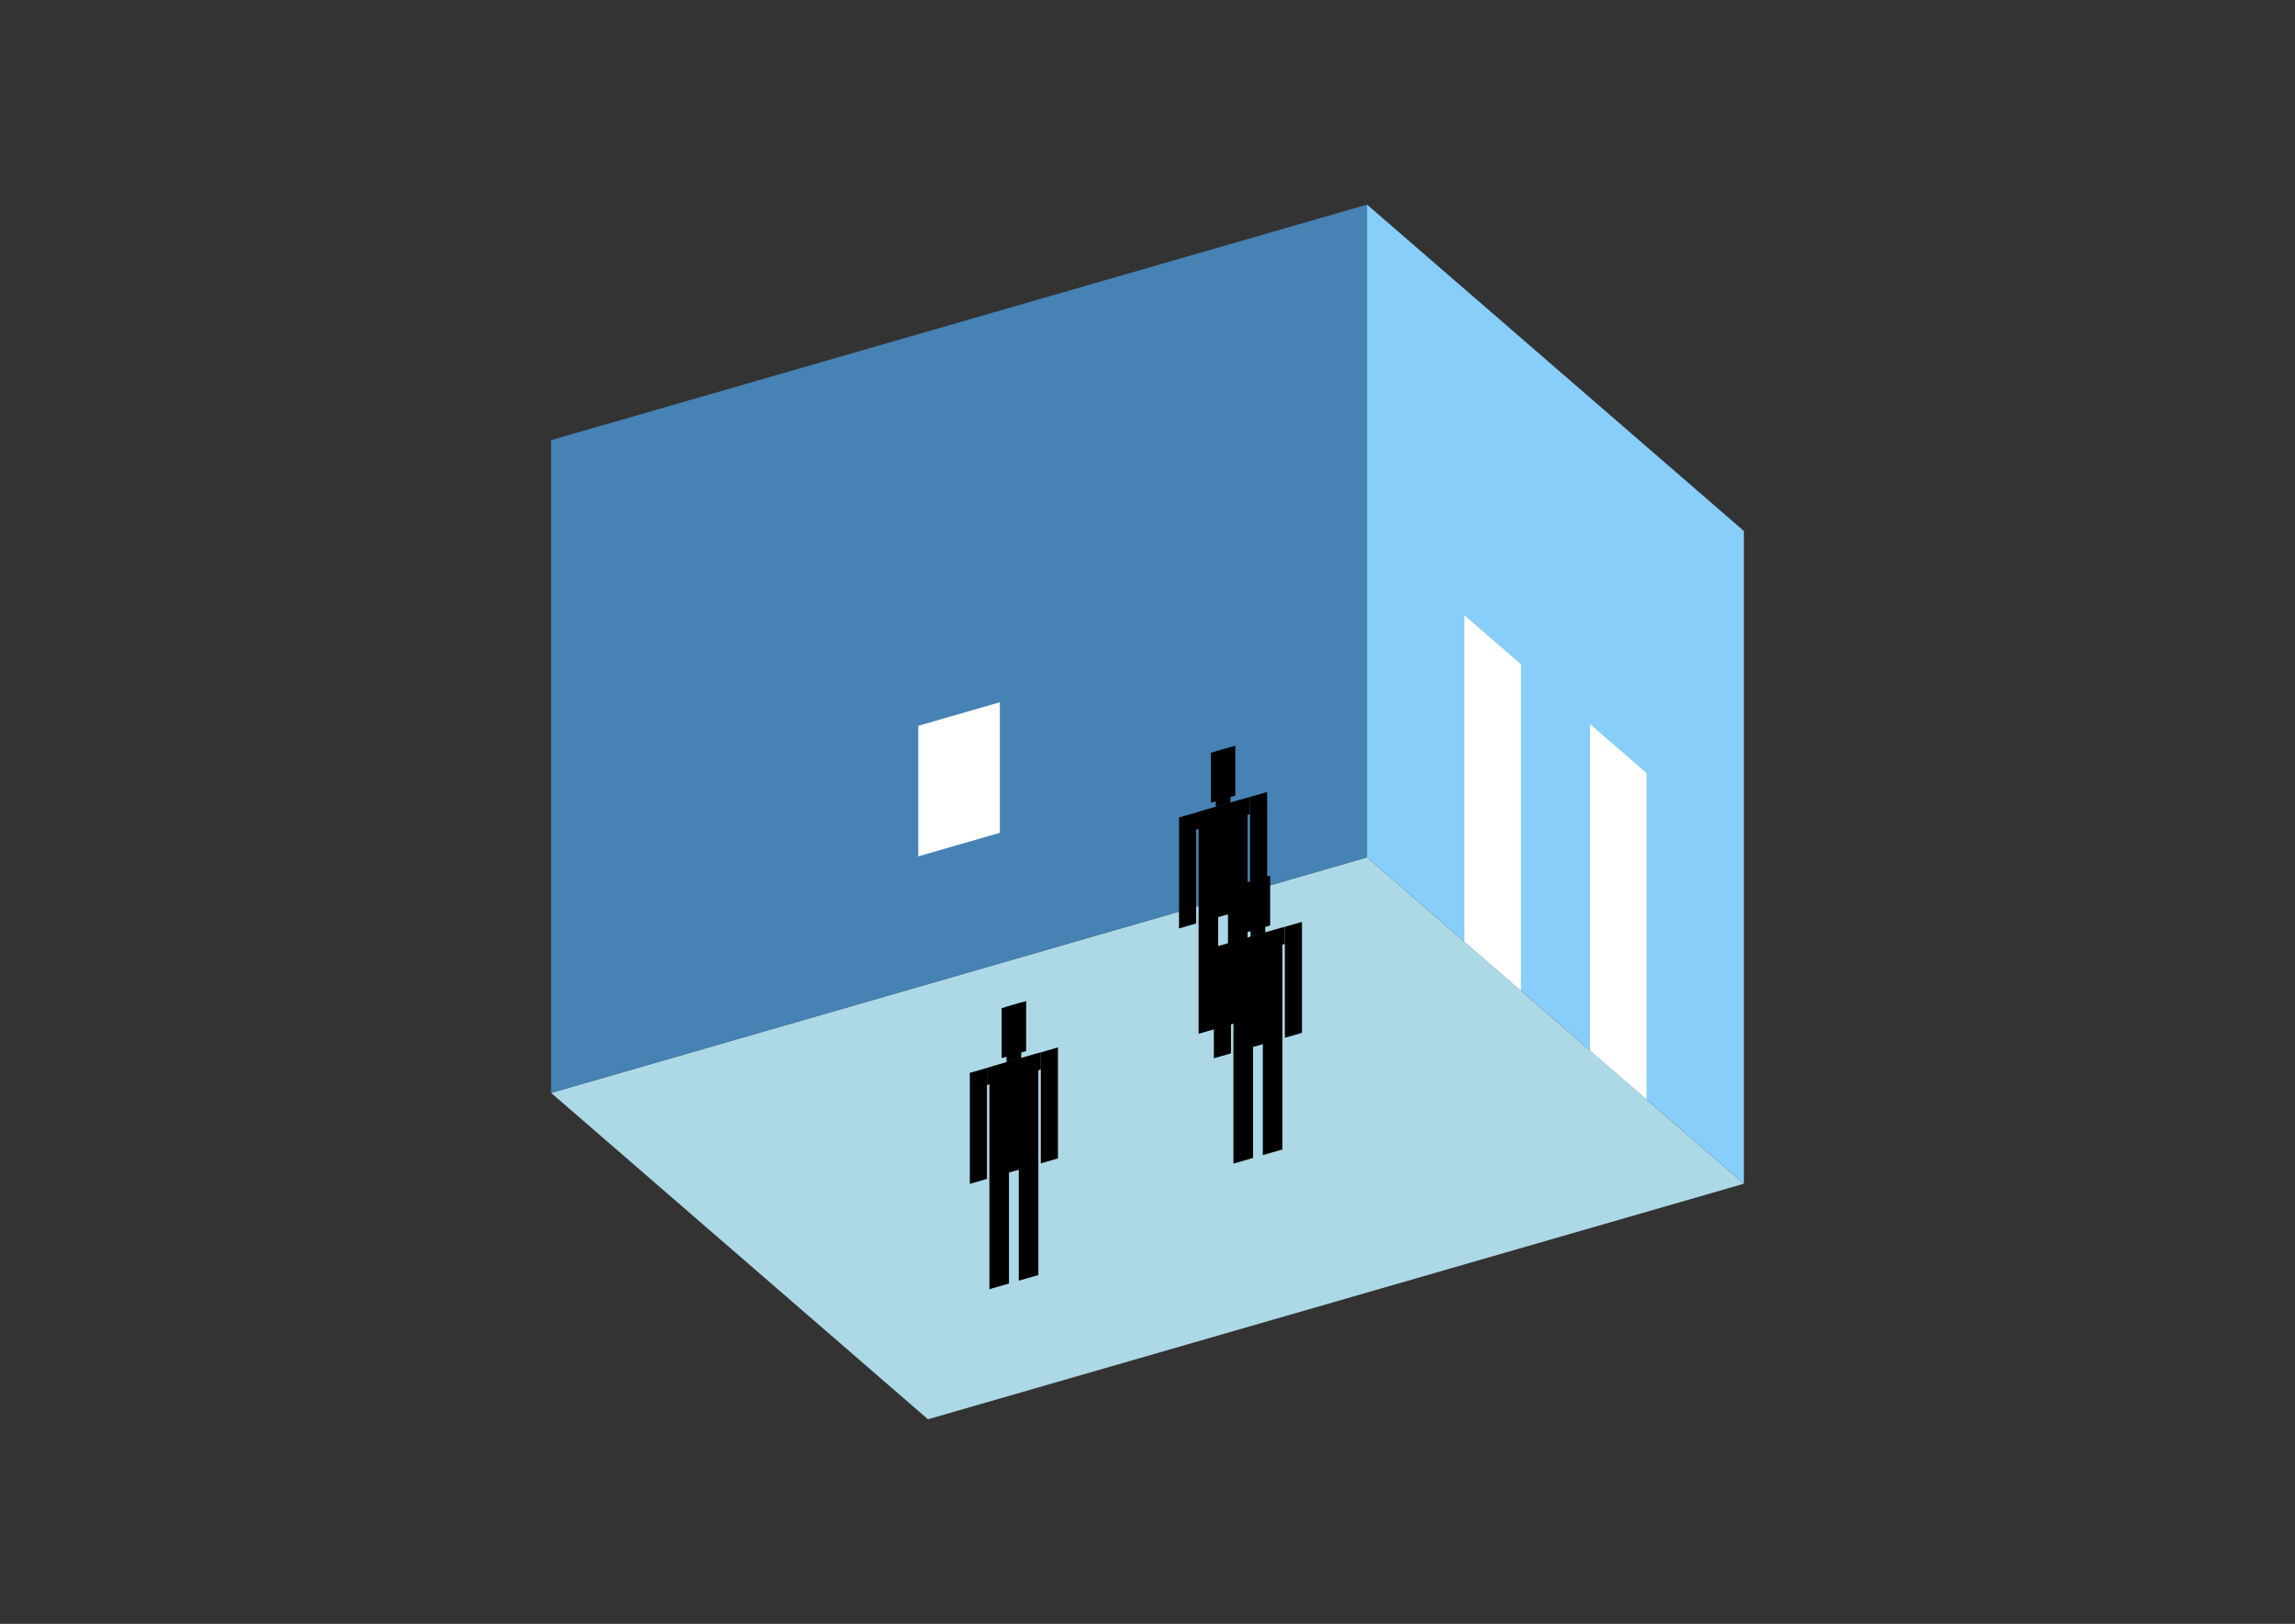<?xml version="1.0" encoding="UTF-8"?>
<svg
  xmlns="http://www.w3.org/2000/svg"
  width="848"
  height="600"
  style="background-color:white"
>
  <rect width="100%" height="100%" fill="#333333" stroke="none"/>
  <polygon fill="lightblue" points="342.884,524.403 203.636,403.811 505.116,316.781 644.364,437.373" />
  <polygon fill="steelblue" points="203.636,403.811 203.636,162.627 505.116,75.597 505.116,316.781" />
  <polygon fill="lightskyblue" points="644.364,437.373 644.364,196.189 505.116,75.597 505.116,316.781" />
  <polygon fill="white" points="561.976,366.023 561.976,245.431 541.089,227.342 541.089,347.934" />
  <polygon fill="white" points="608.392,406.22 608.392,285.628 587.504,267.539 587.504,388.131" />
  <polygon fill="white" points="339.302,316.411 339.302,268.174 369.45,259.471 369.45,307.708" />
  <polygon fill="hsl(324.0,50.0%,68.652%)" points="442.885,381.957 442.885,340.546 450.12,338.457 450.12,379.868" />
  <polygon fill="hsl(324.0,50.0%,68.652%)" points="460.974,376.735 460.974,335.324 453.738,337.413 453.738,378.824" />
  <polygon fill="hsl(324.0,50.0%,68.652%)" points="435.649,343.045 435.649,302.043 441.98,300.216 441.98,341.217" />
  <polygon fill="hsl(324.0,50.0%,68.652%)" points="461.878,335.473 461.878,294.472 468.209,292.644 468.209,333.645" />
  <polygon fill="hsl(324.0,50.0%,68.652%)" points="441.98,306.547 441.98,300.216 461.878,294.472 461.878,300.803" />
  <polygon fill="hsl(324.0,50.0%,68.652%)" points="442.885,340.956 442.885,299.955 460.974,294.733 460.974,335.734" />
  <polygon fill="hsl(324.0,50.0%,68.652%)" points="447.407,296.599 447.407,278.148 456.451,275.538 456.451,293.988" />
  <polygon fill="hsl(324.0,50.0%,68.652%)" points="449.216,298.127 449.216,277.626 454.643,276.06 454.643,296.56" />
  <polygon fill="hsl(324.0,50.0%,52.578%)" points="455.759,429.932 455.759,388.521 462.994,386.432 462.994,427.843" />
  <polygon fill="hsl(324.0,50.0%,52.578%)" points="473.847,424.71 473.847,383.299 466.612,385.388 466.612,426.799" />
  <polygon fill="hsl(324.0,50.0%,52.578%)" points="448.523,391.019 448.523,350.018 454.854,348.191 454.854,389.192" />
  <polygon fill="hsl(324.0,50.0%,52.578%)" points="474.752,383.448 474.752,342.447 481.083,340.619 481.083,381.62" />
  <polygon fill="hsl(324.0,50.0%,52.578%)" points="454.854,354.522 454.854,348.191 474.752,342.447 474.752,348.778" />
  <polygon fill="hsl(324.0,50.0%,52.578%)" points="455.759,388.931 455.759,347.929 473.847,342.708 473.847,383.709" />
  <polygon fill="hsl(324.0,50.0%,52.578%)" points="460.281,344.574 460.281,326.123 469.325,323.512 469.325,341.963" />
  <polygon fill="hsl(324.0,50.0%,52.578%)" points="462.09,346.102 462.09,325.601 467.516,324.035 467.516,344.535" />
  <polygon fill="hsl(324.0,50.0%,46.247%)" points="365.584,476.324 365.584,434.912 372.82,432.824 372.82,474.235" />
  <polygon fill="hsl(324.0,50.0%,46.247%)" points="383.673,471.102 383.673,429.691 376.438,431.779 376.438,473.191" />
  <polygon fill="hsl(324.0,50.0%,46.247%)" points="358.349,437.411 358.349,396.41 364.68,394.582 364.68,435.584" />
  <polygon fill="hsl(324.0,50.0%,46.247%)" points="384.578,429.84 384.578,388.838 390.909,387.011 390.909,428.012" />
  <polygon fill="hsl(324.0,50.0%,46.247%)" points="364.68,400.913 364.68,394.582 384.578,388.838 384.578,395.169" />
  <polygon fill="hsl(324.0,50.0%,46.247%)" points="365.584,435.322 365.584,394.321 383.673,389.099 383.673,430.101" />
  <polygon fill="hsl(324.0,50.0%,46.247%)" points="370.107,390.966 370.107,372.515 379.151,369.904 379.151,388.355" />
  <polygon fill="hsl(324.0,50.0%,46.247%)" points="371.915,392.494 371.915,371.993 377.342,370.426 377.342,390.927" />
</svg>
